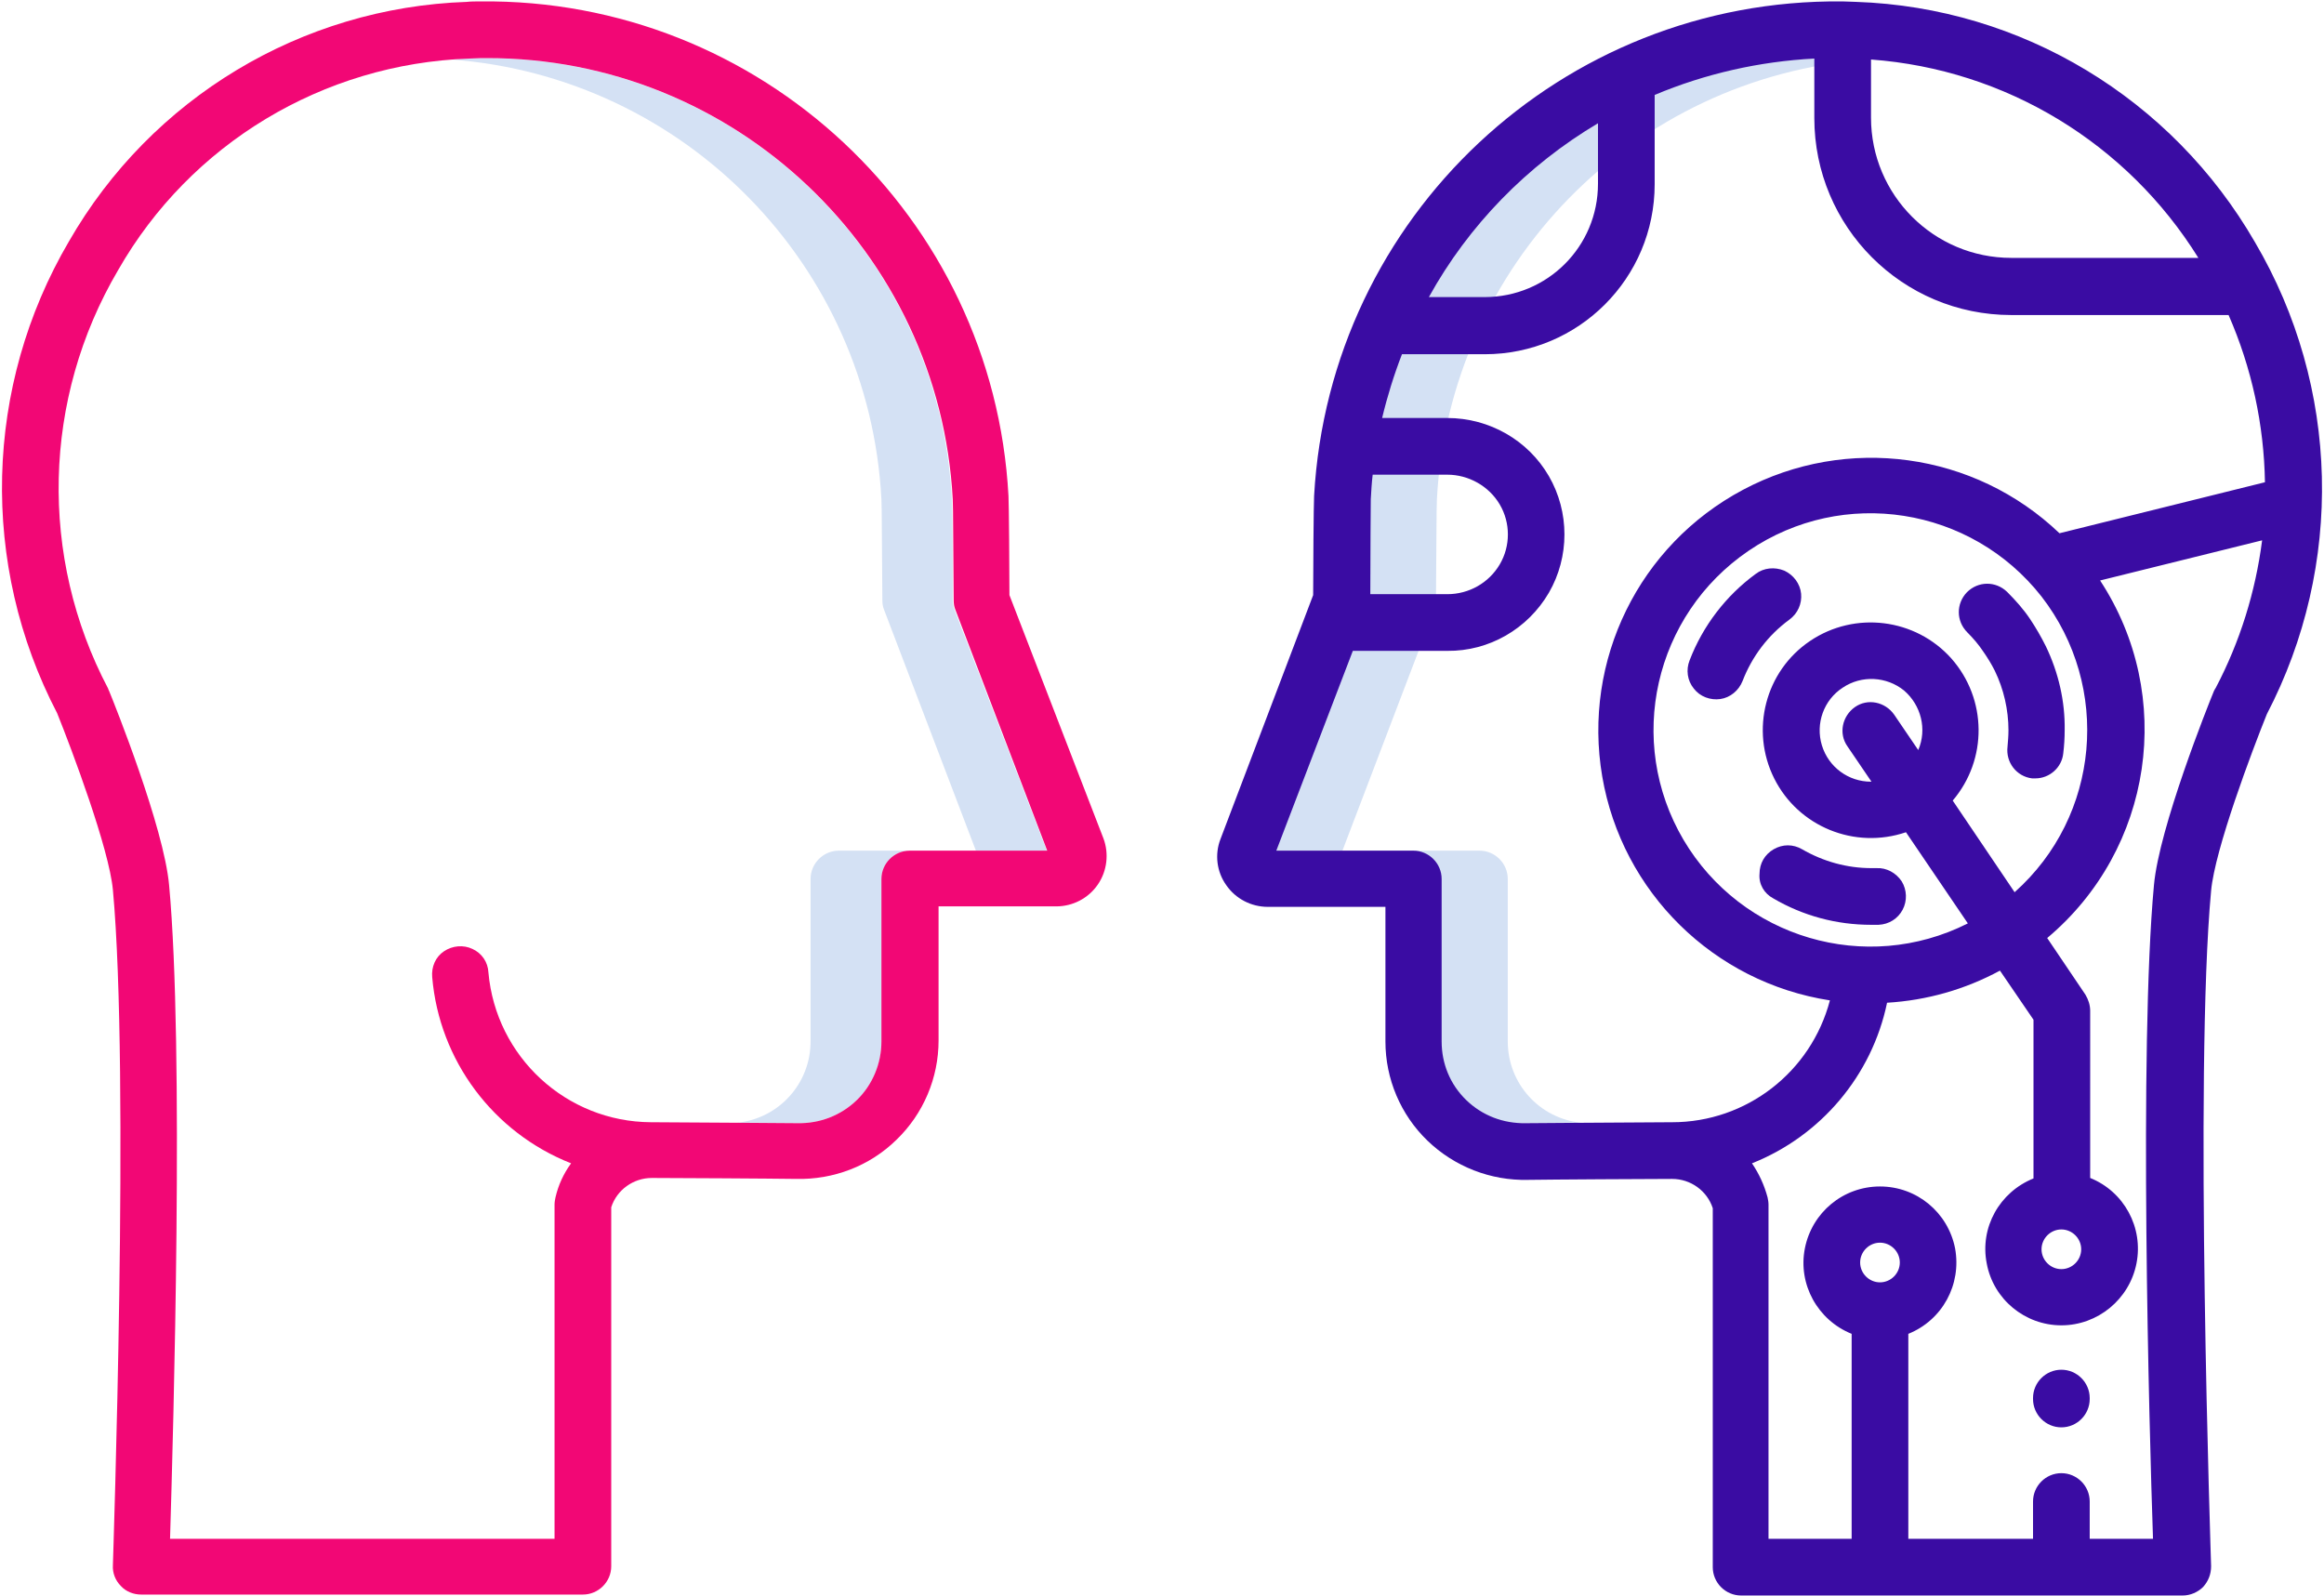 <?xml version="1.0" encoding="utf-8"?>
<!-- Generator: Adobe Illustrator 26.3.1, SVG Export Plug-In . SVG Version: 6.00 Build 0)  -->
<svg version="1.1" id="Layer_1" xmlns="http://www.w3.org/2000/svg" xmlns:xlink="http://www.w3.org/1999/xlink" x="0px" y="0px"
	 viewBox="0 0 492 338" style="enable-background:new 0 0 492 338;" xml:space="preserve">
<style type="text/css">
	.st0{fill:#D4E1F4;}
	.st1{fill:#3A0CA3;}
	.st2{fill:#F20775;}
</style>
<g>
	<path class="st0" d="M288.7,129.2c0.3-0.7,0.4-1.4,0.4-2.1c0-9.5,0.1-20.2,0.2-21.4c2.7-52.5,46.1-93.5,98.7-93.4
		c0.4,0,0.7,0,1.1,0c0.8,0,1.7,0,2.5,0.1c1.2,0,2.5,0.1,3.7,0.2c-49.5,3.7-88.5,43.6-91.1,93.1c-0.1,1.2-0.1,11.9-0.2,21.4
		c0,0.7-0.1,1.4-0.4,2.1l-19.4,50.9h-15L288.7,129.2z"/>
	<path class="st0" d="M319.2,186.1v34.4c0,8.9,6.7,16.3,15.5,17.2c-7.6,0-11.8,0.1-12.7,0.1c-4.7,0.1-9.2-1.6-12.6-4.9
		s-5.2-7.7-5.2-12.4v-34.4c0-3.3-2.7-6-6-6h15C316.5,180.1,319.2,182.8,319.2,186.1z"/>
	<path class="st0" d="M202.1,129.2c-0.3-0.7-0.4-1.4-0.4-2.1c0-9.5-0.1-20.2-0.2-21.4c-2.7-52.5-46.1-93.5-98.7-93.4
		c-0.4,0-0.7,0-1.1,0c-0.8,0-1.7,0-2.5,0.1c-1.2,0-2.5,0.1-3.7,0.2c49.5,3.7,88.5,43.6,91.1,93.1c0.1,1.2,0.1,11.9,0.2,21.4
		c0,0.7,0.1,1.4,0.4,2.1l19.4,50.9h15L202.1,129.2z"/>
	<path class="st0" d="M171.6,186.1v34.4c0,8.9-6.7,16.3-15.5,17.2c7.6,0,11.8,0.1,12.7,0.1c4.7,0.1,9.2-1.6,12.6-4.9
		c3.4-3.3,5.2-7.7,5.2-12.4v-34.4c0-3.3,2.7-6,6-6h-15C174.3,180.1,171.6,182.8,171.6,186.1z"/>
	<g>
		<path class="st1" d="M393,0.4c-0.9,0-1.9-0.1-2.9-0.1c0,0,0,0-0.1,0l0,0C330.7-0.3,281.5,45.8,278.2,105c-0.1,1.8-0.2,16.1-0.2,21
			l-19.6,51.6c-1.3,3.3-0.8,7,1.2,9.8c2,2.9,5.3,4.6,8.8,4.6h24.9v28.5c0,7.9,3.2,15.5,8.9,21c5.7,5.5,13.4,8.5,21.3,8.3
			c0.7,0,5.6-0.1,30.5-0.2c3.9,0,7.4,2.5,8.6,6.2v76c0,3.3,2.7,6,6,6h93.5c1.6,0,3.2-0.7,4.3-1.8c1.1-1.2,1.7-2.7,1.7-4.4
			c0-1-3.6-104.2,0-143c0.8-8.8,8.7-29.7,11.8-37.4c16.4-31.5,15.5-69.3-2.5-99.9C459.8,20.8,427.9,1.6,393,0.4z M465.4,54.6h-39.6
			c-16.4,0-29.7-13.3-29.7-29.7V12.6C424.6,14.7,450.3,30.3,465.4,54.6z M338.3,26.1v12.8c0,13.3-10.7,24-24,24h-11.8
			C310.9,47.7,323.3,35,338.3,26.1z M290.6,100.5h15.8c4.5,0,8.8,2.4,11.1,6.3c2.3,3.9,2.3,8.8,0,12.7s-6.5,6.3-11.1,6.3h-16.3
			c0-9.1,0.1-18.9,0.1-20.1C290.3,103.9,290.4,102.2,290.6,100.5z M323,237.8c-4.7,0.1-9.2-1.6-12.6-4.9s-5.2-7.7-5.2-12.4v-34.4
			c0-3.3-2.7-6-6-6h-29l16.2-42.3h20c8.8,0.1,17-4.6,21.5-12.3c4.4-7.6,4.4-17.1,0-24.7c-4.4-7.6-12.6-12.3-21.5-12.3h-13.8
			c1.1-4.6,2.5-9.1,4.2-13.5h17.5c19.9,0,36-16.1,36-36V20.1c10.7-4.5,22.2-7.1,33.8-7.7V25c0,23,18.6,41.7,41.7,41.7h46
			c4.9,11.2,7.5,23.2,7.7,35.4L436,112.9c-18-17.2-45-20.9-67-9.2s-34,36.1-29.8,60.7c4.2,24.5,23.6,43.6,48.2,47.4
			c-4,15.2-17.7,25.8-33.4,25.8h-0.2C334.7,237.7,324.3,237.8,323,237.8z M426.5,188.9l-13.1-19.4c7.4-8.7,7.3-21.5-0.3-30.1
			c-7.6-8.5-20.4-10.1-29.9-3.7c-9.5,6.4-12.7,18.9-7.6,29.1c5.1,10.2,17,15.1,27.9,11.4l13.1,19.3c-21.6,10.9-47.9,3.1-60.2-17.7
			c-12.3-20.9-6.2-47.6,13.8-61.2s47.1-9.3,62,9.7C447,145.4,444.6,172.8,426.5,188.9L426.5,188.9z M406.1,158.8l-5.1-7.5
			c-1.9-2.7-5.6-3.5-8.3-1.6c-2.7,1.9-3.5,5.6-1.6,8.3l5.1,7.5h-0.1c-4.8,0-9-3.1-10.4-7.7c-1.4-4.6,0.4-9.6,4.4-12.2
			c4-2.7,9.3-2.4,13,0.6C406.7,149.3,408,154.4,406.1,158.8z M393.8,267.3c0-2.3,1.9-4.2,4.2-4.2c2.3,0,4.2,1.9,4.2,4.2
			c0,2.3-1.9,4.2-4.2,4.2S393.8,269.6,393.8,267.3z M468.7,146.3c-1.2,2.9-11.6,28.9-12.7,41.1c-3.2,34.5-1,115.2-0.2,138.4h-13.4
			v-7.9c0-3.3-2.7-6-6-6s-6,2.7-6,6v7.9H404v-43.4c7.2-2.9,11.3-10.4,9.9-18.1c-1.5-7.6-8.1-13.1-15.9-13.1s-14.4,5.5-15.9,13.1
			s2.7,15.2,9.9,18.1v43.4h-17.6V255c0-0.5-0.1-1-0.2-1.5c-0.7-2.6-1.8-5-3.3-7.2c14.6-5.8,25.4-18.6,28.6-34
			c8.4-0.5,16.5-2.8,23.9-6.8l7.1,10.4v33.6c-7.2,2.9-11.4,10.4-9.9,18c1.4,7.6,8.1,13.1,15.8,13.1s14.4-5.5,15.9-13.1
			s-2.6-15.2-9.8-18.1V214c0-1.2-0.4-2.4-1-3.4l-8.1-12c22.4-18.8,27.2-51.3,11.2-75.7l34.3-8.5c-1.4,10.9-4.7,21.5-9.8,31.2
			C468.9,145.9,468.8,146.1,468.7,146.3L468.7,146.3z M436.4,260.3c2.3,0,4.2,1.9,4.2,4.2c0,2.3-1.9,4.2-4.2,4.2
			c-2.3,0-4.2-1.9-4.2-4.2C432.2,262.2,434.1,260.3,436.4,260.3L436.4,260.3z"/>
		<path class="st1" d="M433.1,136.8c-1-2-2.1-3.9-3.3-5.7c-1.4-2.1-3.1-4-4.9-5.8c-2.4-2.3-6.1-2.3-8.5,0.1
			c-2.3,2.4-2.3,6.1,0.1,8.5c1.3,1.3,2.4,2.6,3.4,4.1c0.9,1.3,1.7,2.6,2.4,4c1.9,3.9,2.9,8.3,2.9,12.6c0,1.2-0.1,2.3-0.2,3.5
			c-0.4,3.3,1.9,6.3,5.2,6.7c0.2,0,0.5,0,0.7,0c3,0,5.6-2.3,5.9-5.3c0.2-1.6,0.3-3.3,0.3-4.9C437.2,148.5,435.8,142.4,433.1,136.8z"
			/>
		<path class="st1" d="M371.7,121.5c-6.3,4.6-11.2,11-14,18.3c-0.8,2-0.5,4.3,0.9,6c1.3,1.7,3.5,2.5,5.6,2.2s3.9-1.8,4.7-3.8
			c2-5.2,5.4-9.7,9.9-13c1.8-1.3,2.7-3.4,2.5-5.5s-1.6-4-3.6-4.9C375.7,120,373.4,120.2,371.7,121.5L371.7,121.5z"/>
		<path class="st1" d="M375.4,190.2c6.3,3.7,13.4,5.6,20.7,5.6l0,0c0.5,0,1.1,0,1.6,0c2.2-0.1,4.1-1.3,5.1-3.2c1-1.9,0.9-4.2-0.2-6
			c-1.2-1.8-3.2-2.9-5.3-2.8c-0.4,0-0.7,0-1.1,0c-5.2,0-10.2-1.4-14.7-4c-1.9-1.1-4.1-1.1-6,0s-3,3-3,5.2
			C372.3,187.2,373.5,189.2,375.4,190.2z"/>
		<path class="st1" d="M436.4,290c-3.3,0-6,2.7-6,6v0.2c0,3.3,2.7,6,6,6s6-2.7,6-6V296C442.4,292.7,439.7,290,436.4,290z"/>
	</g>
	<path class="st2" d="M213.7,126c0-4.9-0.1-19.2-0.2-21C210.3,45.8,160.9-0.4,101.6,0.3c-1,0-1.9,0-2.8,0.1
		C63.8,1.6,32,20.8,14.6,51.1c-18,30.7-18.9,68.4-2.5,99.9c3.1,7.7,11,28.7,11.8,37.4c3.6,38.9,0,142,0,143
		c-0.1,1.6,0.5,3.2,1.7,4.4c1.1,1.2,2.7,1.8,4.3,1.8h93.5c3.3,0,6-2.7,6-6v-76c1.2-3.7,4.7-6.2,8.6-6.2l0,0
		c24.9,0.1,29.8,0.2,30.5,0.2c7.9,0.2,15.6-2.7,21.3-8.3c5.7-5.5,8.9-13.1,8.9-21v-28.4h24.9c3.5,0,6.8-1.7,8.8-4.6s2.4-6.6,1.2-9.8
		L213.7,126z M192.6,180.1c-3.3,0-6,2.7-6,6v34.4c0,4.7-1.9,9.2-5.2,12.4c-3.4,3.3-7.9,5-12.6,4.9c-1.3,0-11.7-0.1-30.8-0.2h-0.2
		c-17.9-0.1-32.8-13.8-34.4-31.7c-0.1-2.2-1.4-4.1-3.4-5c-1.9-0.9-4.2-0.7-6,0.5s-2.7,3.3-2.5,5.5c1.5,17.6,12.9,32.9,29.4,39.4
		c-1.6,2.2-2.7,4.6-3.3,7.2c-0.1,0.5-0.2,1-0.2,1.5v70.8H36c0.7-23.2,3-103.9-0.2-138.4c-1.1-12.2-11.5-38.2-12.7-41.1
		c-0.1-0.2-0.2-0.4-0.2-0.5C8.2,117.9,9,84.4,25,57.2c15.3-26.8,43.4-43.7,74.3-44.8c0.8,0,1.7-0.1,2.6-0.1c0.4,0,0.7,0,1.1,0
		c52.5-0.1,95.9,41,98.7,93.4c0.1,1.2,0.1,11.9,0.2,21.4c0,0.7,0.1,1.4,0.4,2.1l19.4,50.9H192.6z"/>
</g>
</svg>
